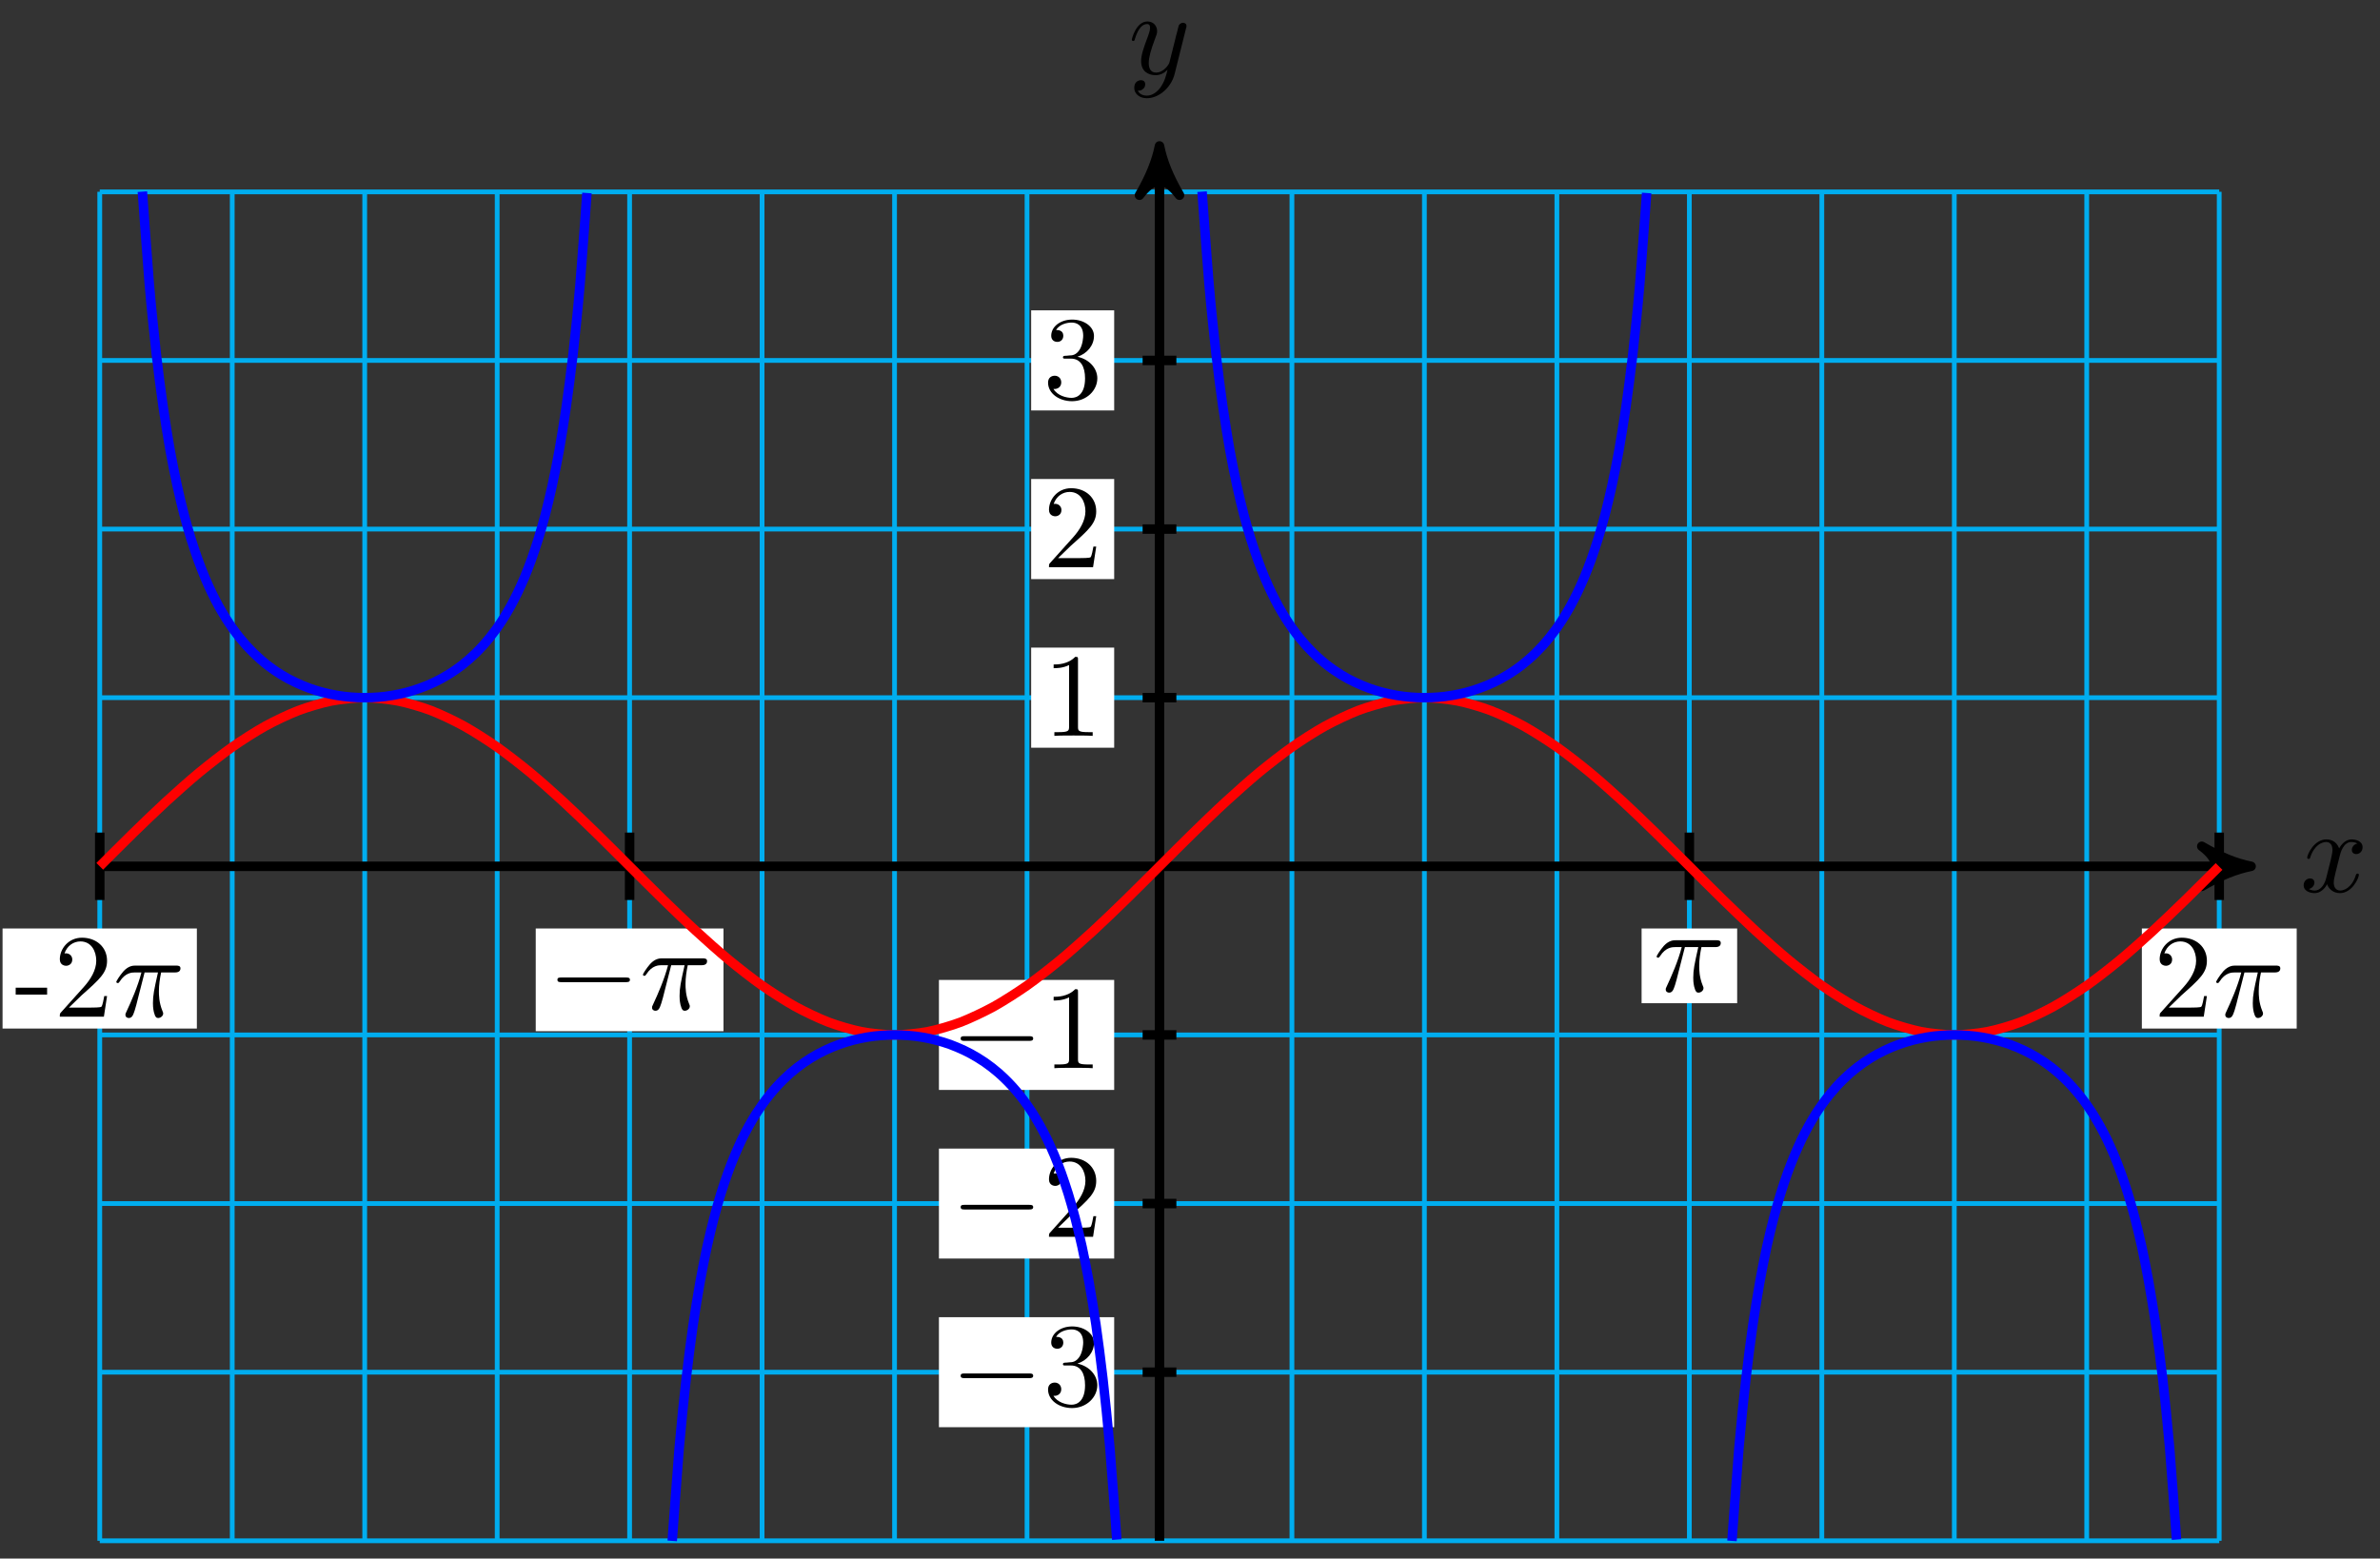 <?xml version="1.0" encoding="UTF-8"?>
<svg xmlns="http://www.w3.org/2000/svg" xmlns:xlink="http://www.w3.org/1999/xlink" width="200pt" height="131pt" viewBox="0 0 200 131" version="1.1">
<rect x="0" y="0" width="200" height="131" fill="#333333" stroke="none"/>
<defs>
<g>
<symbol overflow="visible" id="glyph0-0">
<path style="stroke:none;" d=""/>
</symbol>
<symbol overflow="visible" id="glyph0-1">
<path style="stroke:none;" d="M 3.328 -3.016 C 3.391 -3.266 3.625 -4.188 4.312 -4.188 C 4.359 -4.188 4.609 -4.188 4.812 -4.062 C 4.531 -4 4.344 -3.766 4.344 -3.516 C 4.344 -3.359 4.453 -3.172 4.719 -3.172 C 4.938 -3.172 5.25 -3.344 5.25 -3.75 C 5.25 -4.266 4.672 -4.406 4.328 -4.406 C 3.75 -4.406 3.406 -3.875 3.281 -3.656 C 3.031 -4.312 2.5 -4.406 2.203 -4.406 C 1.172 -4.406 0.594 -3.125 0.594 -2.875 C 0.594 -2.766 0.703 -2.766 0.719 -2.766 C 0.797 -2.766 0.828 -2.797 0.844 -2.875 C 1.188 -3.938 1.844 -4.188 2.188 -4.188 C 2.375 -4.188 2.719 -4.094 2.719 -3.516 C 2.719 -3.203 2.547 -2.547 2.188 -1.141 C 2.031 -0.531 1.672 -0.109 1.234 -0.109 C 1.172 -0.109 0.953 -0.109 0.734 -0.234 C 0.984 -0.297 1.203 -0.5 1.203 -0.781 C 1.203 -1.047 0.984 -1.125 0.844 -1.125 C 0.531 -1.125 0.297 -0.875 0.297 -0.547 C 0.297 -0.094 0.781 0.109 1.219 0.109 C 1.891 0.109 2.25 -0.594 2.266 -0.641 C 2.391 -0.281 2.75 0.109 3.344 0.109 C 4.375 0.109 4.938 -1.172 4.938 -1.422 C 4.938 -1.531 4.859 -1.531 4.828 -1.531 C 4.734 -1.531 4.719 -1.484 4.688 -1.422 C 4.359 -0.344 3.688 -0.109 3.375 -0.109 C 2.984 -0.109 2.828 -0.422 2.828 -0.766 C 2.828 -0.984 2.875 -1.203 2.984 -1.641 Z M 3.328 -3.016 "/>
</symbol>
<symbol overflow="visible" id="glyph0-2">
<path style="stroke:none;" d="M 4.844 -3.797 C 4.891 -3.938 4.891 -3.953 4.891 -4.031 C 4.891 -4.203 4.75 -4.297 4.594 -4.297 C 4.5 -4.297 4.344 -4.234 4.25 -4.094 C 4.234 -4.031 4.141 -3.734 4.109 -3.547 C 4.031 -3.297 3.969 -3.016 3.906 -2.75 L 3.453 -0.953 C 3.422 -0.812 2.984 -0.109 2.328 -0.109 C 1.828 -0.109 1.719 -0.547 1.719 -0.922 C 1.719 -1.375 1.891 -2 2.219 -2.875 C 2.375 -3.281 2.422 -3.391 2.422 -3.594 C 2.422 -4.031 2.109 -4.406 1.609 -4.406 C 0.656 -4.406 0.297 -2.953 0.297 -2.875 C 0.297 -2.766 0.391 -2.766 0.406 -2.766 C 0.516 -2.766 0.516 -2.797 0.562 -2.953 C 0.844 -3.891 1.234 -4.188 1.578 -4.188 C 1.656 -4.188 1.828 -4.188 1.828 -3.875 C 1.828 -3.625 1.719 -3.359 1.656 -3.172 C 1.25 -2.109 1.078 -1.547 1.078 -1.078 C 1.078 -0.188 1.703 0.109 2.297 0.109 C 2.688 0.109 3.016 -0.062 3.297 -0.344 C 3.172 0.172 3.047 0.672 2.656 1.203 C 2.391 1.531 2.016 1.828 1.562 1.828 C 1.422 1.828 0.969 1.797 0.797 1.406 C 0.953 1.406 1.094 1.406 1.219 1.281 C 1.328 1.203 1.422 1.062 1.422 0.875 C 1.422 0.562 1.156 0.531 1.062 0.531 C 0.828 0.531 0.5 0.688 0.5 1.172 C 0.5 1.672 0.938 2.047 1.562 2.047 C 2.578 2.047 3.609 1.141 3.891 0.016 Z M 4.844 -3.797 "/>
</symbol>
<symbol overflow="visible" id="glyph0-3">
<path style="stroke:none;" d="M 2.641 -3.719 L 3.766 -3.719 C 3.438 -2.25 3.344 -1.812 3.344 -1.141 C 3.344 -1 3.344 -0.734 3.422 -0.391 C 3.531 0.047 3.641 0.109 3.781 0.109 C 3.984 0.109 4.203 -0.062 4.203 -0.266 C 4.203 -0.328 4.203 -0.344 4.141 -0.484 C 3.844 -1.203 3.844 -1.859 3.844 -2.141 C 3.844 -2.656 3.922 -3.203 4.031 -3.719 L 5.156 -3.719 C 5.297 -3.719 5.656 -3.719 5.656 -4.062 C 5.656 -4.297 5.438 -4.297 5.25 -4.297 L 1.906 -4.297 C 1.688 -4.297 1.312 -4.297 0.875 -3.828 C 0.531 -3.438 0.266 -2.984 0.266 -2.938 C 0.266 -2.922 0.266 -2.828 0.391 -2.828 C 0.469 -2.828 0.484 -2.875 0.547 -2.953 C 1.031 -3.719 1.609 -3.719 1.812 -3.719 L 2.375 -3.719 C 2.062 -2.516 1.531 -1.312 1.109 -0.406 C 1.031 -0.25 1.031 -0.234 1.031 -0.156 C 1.031 0.031 1.188 0.109 1.312 0.109 C 1.609 0.109 1.688 -0.172 1.812 -0.531 C 1.953 -1 1.953 -1.016 2.078 -1.516 Z M 2.641 -3.719 "/>
</symbol>
<symbol overflow="visible" id="glyph1-0">
<path style="stroke:none;" d=""/>
</symbol>
<symbol overflow="visible" id="glyph1-1">
<path style="stroke:none;" d="M 6.562 -2.297 C 6.734 -2.297 6.922 -2.297 6.922 -2.5 C 6.922 -2.688 6.734 -2.688 6.562 -2.688 L 1.172 -2.688 C 1 -2.688 0.828 -2.688 0.828 -2.5 C 0.828 -2.297 1 -2.297 1.172 -2.297 Z M 6.562 -2.297 "/>
</symbol>
<symbol overflow="visible" id="glyph2-0">
<path style="stroke:none;" d=""/>
</symbol>
<symbol overflow="visible" id="glyph2-1">
<path style="stroke:none;" d="M 2.891 -3.516 C 3.703 -3.781 4.281 -4.469 4.281 -5.266 C 4.281 -6.078 3.406 -6.641 2.453 -6.641 C 1.453 -6.641 0.688 -6.047 0.688 -5.281 C 0.688 -4.953 0.906 -4.766 1.203 -4.766 C 1.5 -4.766 1.703 -4.984 1.703 -5.281 C 1.703 -5.766 1.234 -5.766 1.094 -5.766 C 1.391 -6.266 2.047 -6.391 2.406 -6.391 C 2.828 -6.391 3.375 -6.172 3.375 -5.281 C 3.375 -5.156 3.344 -4.578 3.094 -4.141 C 2.797 -3.656 2.453 -3.625 2.203 -3.625 C 2.125 -3.609 1.891 -3.594 1.812 -3.594 C 1.734 -3.578 1.672 -3.562 1.672 -3.469 C 1.672 -3.359 1.734 -3.359 1.906 -3.359 L 2.344 -3.359 C 3.156 -3.359 3.531 -2.688 3.531 -1.703 C 3.531 -0.344 2.844 -0.062 2.406 -0.062 C 1.969 -0.062 1.219 -0.234 0.875 -0.812 C 1.219 -0.766 1.531 -0.984 1.531 -1.359 C 1.531 -1.719 1.266 -1.922 0.984 -1.922 C 0.734 -1.922 0.422 -1.781 0.422 -1.344 C 0.422 -0.438 1.344 0.219 2.438 0.219 C 3.656 0.219 4.562 -0.688 4.562 -1.703 C 4.562 -2.516 3.922 -3.297 2.891 -3.516 Z M 2.891 -3.516 "/>
</symbol>
<symbol overflow="visible" id="glyph2-2">
<path style="stroke:none;" d="M 1.266 -0.766 L 2.328 -1.797 C 3.875 -3.172 4.469 -3.703 4.469 -4.703 C 4.469 -5.844 3.578 -6.641 2.359 -6.641 C 1.234 -6.641 0.5 -5.719 0.5 -4.828 C 0.5 -4.281 1 -4.281 1.031 -4.281 C 1.203 -4.281 1.547 -4.391 1.547 -4.812 C 1.547 -5.062 1.359 -5.328 1.016 -5.328 C 0.938 -5.328 0.922 -5.328 0.891 -5.312 C 1.109 -5.969 1.656 -6.328 2.234 -6.328 C 3.141 -6.328 3.562 -5.516 3.562 -4.703 C 3.562 -3.906 3.078 -3.125 2.516 -2.5 L 0.609 -0.375 C 0.5 -0.266 0.5 -0.234 0.5 0 L 4.203 0 L 4.469 -1.734 L 4.234 -1.734 C 4.172 -1.438 4.109 -1 4 -0.844 C 3.938 -0.766 3.281 -0.766 3.062 -0.766 Z M 1.266 -0.766 "/>
</symbol>
<symbol overflow="visible" id="glyph2-3">
<path style="stroke:none;" d="M 2.938 -6.375 C 2.938 -6.625 2.938 -6.641 2.703 -6.641 C 2.078 -6 1.203 -6 0.891 -6 L 0.891 -5.688 C 1.094 -5.688 1.672 -5.688 2.188 -5.953 L 2.188 -0.781 C 2.188 -0.422 2.156 -0.312 1.266 -0.312 L 0.953 -0.312 L 0.953 0 C 1.297 -0.031 2.156 -0.031 2.562 -0.031 C 2.953 -0.031 3.828 -0.031 4.172 0 L 4.172 -0.312 L 3.859 -0.312 C 2.953 -0.312 2.938 -0.422 2.938 -0.781 Z M 2.938 -6.375 "/>
</symbol>
<symbol overflow="visible" id="glyph3-0">
<path style="stroke:none;" d=""/>
</symbol>
<symbol overflow="visible" id="glyph3-1">
<path style="stroke:none;" d="M 2.75 -1.859 L 2.75 -2.438 L 0.109 -2.438 L 0.109 -1.859 Z M 2.75 -1.859 "/>
</symbol>
</g>
</defs>
<g id="surface1">
<path style="fill:none;stroke-width:0.399;stroke-linecap:butt;stroke-linejoin:miter;stroke:rgb(0%,67.839%,93.729%);stroke-opacity:1;stroke-miterlimit:10;" d="M -89.053 -56.693 L 89.055 -56.693 M -89.053 -42.522 L 89.055 -42.522 M -89.053 -28.347 L 89.055 -28.347 M -89.053 -14.172 L 89.055 -14.172 M -89.053 -0.001 L 89.055 -0.001 M -89.053 14.174 L 89.055 14.174 M -89.053 28.345 L 89.055 28.345 M -89.053 42.52 L 89.055 42.52 M -89.053 56.687 L 89.055 56.687 M -89.053 -56.693 L -89.053 56.695 M -77.921 -56.693 L -77.921 56.695 M -66.788 -56.693 L -66.788 56.695 M -55.656 -56.693 L -55.656 56.695 M -44.528 -56.693 L -44.528 56.695 M -33.395 -56.693 L -33.395 56.695 M -22.263 -56.693 L -22.263 56.695 M -11.131 -56.693 L -11.131 56.695 M 0.001 -56.693 L 0.001 56.695 M 11.13 -56.693 L 11.13 56.695 M 22.262 -56.693 L 22.262 56.695 M 33.394 -56.693 L 33.394 56.695 M 44.526 -56.693 L 44.526 56.695 M 55.659 -56.693 L 55.659 56.695 M 66.791 -56.693 L 66.791 56.695 M 77.919 -56.693 L 77.919 56.695 M 89.052 -56.693 L 89.052 56.695 " transform="matrix(1,0,0,-1,97.436,72.816)"/>
<path style="fill:none;stroke-width:0.797;stroke-linecap:butt;stroke-linejoin:miter;stroke:rgb(0%,0%,0%);stroke-opacity:1;stroke-miterlimit:10;" d="M -89.053 -0.001 L 90.692 -0.001 " transform="matrix(1,0,0,-1,97.436,72.816)"/>
<path style="fill-rule:nonzero;fill:rgb(0%,0%,0%);fill-opacity:1;stroke-width:0.797;stroke-linecap:butt;stroke-linejoin:round;stroke:rgb(0%,0%,0%);stroke-opacity:1;stroke-miterlimit:10;" d="M 1.035 -0.001 C -0.258 0.261 -1.555 0.776 -3.11 1.683 C -1.555 0.519 -1.555 -0.516 -3.11 -1.684 C -1.555 -0.778 -0.258 -0.259 1.035 -0.001 Z M 1.035 -0.001 " transform="matrix(1,0,0,-1,188.133,72.816)"/>
<g style="fill:rgb(0%,0%,0%);fill-opacity:1;">
  <use xlink:href="#glyph0-1" x="193.287" y="74.961"/>
</g>
<path style="fill:none;stroke-width:0.797;stroke-linecap:butt;stroke-linejoin:miter;stroke:rgb(0%,0%,0%);stroke-opacity:1;stroke-miterlimit:10;" d="M 0.001 -56.693 L 0.001 59.511 " transform="matrix(1,0,0,-1,97.436,72.816)"/>
<path style="fill-rule:nonzero;fill:rgb(0%,0%,0%);fill-opacity:1;stroke-width:0.797;stroke-linecap:butt;stroke-linejoin:round;stroke:rgb(0%,0%,0%);stroke-opacity:1;stroke-miterlimit:10;" d="M 1.035 -0.001 C -0.258 0.26 -1.554 0.776 -3.109 1.682 C -1.554 0.518 -1.554 -0.517 -3.109 -1.685 C -1.554 -0.779 -0.258 -0.259 1.035 -0.001 Z M 1.035 -0.001 " transform="matrix(0,-1,-1,0,97.436,13.301)"/>
<g style="fill:rgb(0%,0%,0%);fill-opacity:1;">
  <use xlink:href="#glyph0-2" x="94.815" y="6.21"/>
</g>
<path style="fill:none;stroke-width:0.797;stroke-linecap:butt;stroke-linejoin:miter;stroke:rgb(0%,0%,0%);stroke-opacity:1;stroke-miterlimit:10;" d="M 1.419 -42.522 L -1.417 -42.522 " transform="matrix(1,0,0,-1,97.436,72.816)"/>
<path style=" stroke:none;fill-rule:nonzero;fill:rgb(100%,100%,100%);fill-opacity:1;" d="M 78.902 119.961 L 93.629 119.961 L 93.629 110.715 L 78.902 110.715 Z M 78.902 119.961 "/>
<g style="fill:rgb(0%,0%,0%);fill-opacity:1;">
  <use xlink:href="#glyph1-1" x="79.9" y="118.133"/>
</g>
<g style="fill:rgb(0%,0%,0%);fill-opacity:1;">
  <use xlink:href="#glyph2-1" x="87.65" y="118.133"/>
</g>
<path style="fill:none;stroke-width:0.797;stroke-linecap:butt;stroke-linejoin:miter;stroke:rgb(0%,0%,0%);stroke-opacity:1;stroke-miterlimit:10;" d="M 1.419 -28.347 L -1.417 -28.347 " transform="matrix(1,0,0,-1,97.436,72.816)"/>
<path style=" stroke:none;fill-rule:nonzero;fill:rgb(100%,100%,100%);fill-opacity:1;" d="M 78.902 105.785 L 93.629 105.785 L 93.629 96.543 L 78.902 96.543 Z M 78.902 105.785 "/>
<g style="fill:rgb(0%,0%,0%);fill-opacity:1;">
  <use xlink:href="#glyph1-1" x="79.9" y="103.959"/>
</g>
<g style="fill:rgb(0%,0%,0%);fill-opacity:1;">
  <use xlink:href="#glyph2-2" x="87.65" y="103.959"/>
</g>
<path style="fill:none;stroke-width:0.797;stroke-linecap:butt;stroke-linejoin:miter;stroke:rgb(0%,0%,0%);stroke-opacity:1;stroke-miterlimit:10;" d="M 1.419 -14.172 L -1.417 -14.172 " transform="matrix(1,0,0,-1,97.436,72.816)"/>
<path style=" stroke:none;fill-rule:nonzero;fill:rgb(100%,100%,100%);fill-opacity:1;" d="M 78.902 91.613 L 93.629 91.613 L 93.629 82.367 L 78.902 82.367 Z M 78.902 91.613 "/>
<g style="fill:rgb(0%,0%,0%);fill-opacity:1;">
  <use xlink:href="#glyph1-1" x="79.9" y="89.785"/>
</g>
<g style="fill:rgb(0%,0%,0%);fill-opacity:1;">
  <use xlink:href="#glyph2-3" x="87.65" y="89.785"/>
</g>
<path style="fill:none;stroke-width:0.797;stroke-linecap:butt;stroke-linejoin:miter;stroke:rgb(0%,0%,0%);stroke-opacity:1;stroke-miterlimit:10;" d="M 1.419 14.174 L -1.417 14.174 " transform="matrix(1,0,0,-1,97.436,72.816)"/>
<path style=" stroke:none;fill-rule:nonzero;fill:rgb(100%,100%,100%);fill-opacity:1;" d="M 86.652 62.848 L 93.629 62.848 L 93.629 54.434 L 86.652 54.434 Z M 86.652 62.848 "/>
<g style="fill:rgb(0%,0%,0%);fill-opacity:1;">
  <use xlink:href="#glyph2-3" x="87.65" y="61.852"/>
</g>
<path style="fill:none;stroke-width:0.797;stroke-linecap:butt;stroke-linejoin:miter;stroke:rgb(0%,0%,0%);stroke-opacity:1;stroke-miterlimit:10;" d="M 1.419 28.345 L -1.417 28.345 " transform="matrix(1,0,0,-1,97.436,72.816)"/>
<path style=" stroke:none;fill-rule:nonzero;fill:rgb(100%,100%,100%);fill-opacity:1;" d="M 86.652 48.676 L 93.629 48.676 L 93.629 40.262 L 86.652 40.262 Z M 86.652 48.676 "/>
<g style="fill:rgb(0%,0%,0%);fill-opacity:1;">
  <use xlink:href="#glyph2-2" x="87.65" y="47.677"/>
</g>
<path style="fill:none;stroke-width:0.797;stroke-linecap:butt;stroke-linejoin:miter;stroke:rgb(0%,0%,0%);stroke-opacity:1;stroke-miterlimit:10;" d="M 1.419 42.52 L -1.417 42.52 " transform="matrix(1,0,0,-1,97.436,72.816)"/>
<path style=" stroke:none;fill-rule:nonzero;fill:rgb(100%,100%,100%);fill-opacity:1;" d="M 86.652 34.5 L 93.629 34.5 L 93.629 26.086 L 86.652 26.086 Z M 86.652 34.5 "/>
<g style="fill:rgb(0%,0%,0%);fill-opacity:1;">
  <use xlink:href="#glyph2-1" x="87.65" y="33.503"/>
</g>
<path style="fill:none;stroke-width:0.797;stroke-linecap:butt;stroke-linejoin:miter;stroke:rgb(0%,0%,0%);stroke-opacity:1;stroke-miterlimit:10;" d="M -89.053 2.835 L -89.053 -2.833 " transform="matrix(1,0,0,-1,97.436,72.816)"/>
<path style=" stroke:none;fill-rule:nonzero;fill:rgb(100%,100%,100%);fill-opacity:1;" d="M 0.215 86.453 L 16.543 86.453 L 16.543 78.043 L 0.215 78.043 Z M 0.215 86.453 "/>
<g style="fill:rgb(0%,0%,0%);fill-opacity:1;">
  <use xlink:href="#glyph3-1" x="1.209" y="85.458"/>
</g>
<g style="fill:rgb(0%,0%,0%);fill-opacity:1;">
  <use xlink:href="#glyph2-2" x="4.527" y="85.458"/>
</g>
<g style="fill:rgb(0%,0%,0%);fill-opacity:1;">
  <use xlink:href="#glyph0-3" x="9.509" y="85.458"/>
</g>
<path style="fill:none;stroke-width:0.797;stroke-linecap:butt;stroke-linejoin:miter;stroke:rgb(0%,0%,0%);stroke-opacity:1;stroke-miterlimit:10;" d="M -44.528 2.835 L -44.528 -2.833 " transform="matrix(1,0,0,-1,97.436,72.816)"/>
<path style=" stroke:none;fill-rule:nonzero;fill:rgb(100%,100%,100%);fill-opacity:1;" d="M 45.02 86.676 L 60.797 86.676 L 60.797 78.043 L 45.02 78.043 Z M 45.02 86.676 "/>
<g style="fill:rgb(0%,0%,0%);fill-opacity:1;">
  <use xlink:href="#glyph1-1" x="46.014" y="84.85"/>
</g>
<g style="fill:rgb(0%,0%,0%);fill-opacity:1;">
  <use xlink:href="#glyph0-3" x="53.763" y="84.85"/>
</g>
<path style="fill:none;stroke-width:0.797;stroke-linecap:butt;stroke-linejoin:miter;stroke:rgb(0%,0%,0%);stroke-opacity:1;stroke-miterlimit:10;" d="M 44.526 2.835 L 44.526 -2.833 " transform="matrix(1,0,0,-1,97.436,72.816)"/>
<path style=" stroke:none;fill-rule:nonzero;fill:rgb(100%,100%,100%);fill-opacity:1;" d="M 137.949 84.324 L 145.98 84.324 L 145.98 78.043 L 137.949 78.043 Z M 137.949 84.324 "/>
<g style="fill:rgb(0%,0%,0%);fill-opacity:1;">
  <use xlink:href="#glyph0-3" x="138.947" y="83.327"/>
</g>
<path style="fill:none;stroke-width:0.797;stroke-linecap:butt;stroke-linejoin:miter;stroke:rgb(0%,0%,0%);stroke-opacity:1;stroke-miterlimit:10;" d="M 89.055 2.835 L 89.055 -2.833 " transform="matrix(1,0,0,-1,97.436,72.816)"/>
<path style=" stroke:none;fill-rule:nonzero;fill:rgb(100%,100%,100%);fill-opacity:1;" d="M 179.988 86.453 L 193 86.453 L 193 78.043 L 179.988 78.043 Z M 179.988 86.453 "/>
<g style="fill:rgb(0%,0%,0%);fill-opacity:1;">
  <use xlink:href="#glyph2-2" x="180.985" y="85.458"/>
</g>
<g style="fill:rgb(0%,0%,0%);fill-opacity:1;">
  <use xlink:href="#glyph0-3" x="185.967" y="85.458"/>
</g>
<path style="fill:none;stroke-width:0.797;stroke-linecap:butt;stroke-linejoin:miter;stroke:rgb(100%,0%,0%);stroke-opacity:1;stroke-miterlimit:10;" d="M -89.053 -0.001 C -89.053 -0.001 -87.045 2.011 -86.272 2.765 C -85.498 3.519 -84.26 4.714 -83.487 5.425 C -82.717 6.132 -81.479 7.237 -80.706 7.874 C -79.932 8.51 -78.694 9.479 -77.924 10.022 C -77.151 10.565 -75.913 11.358 -75.139 11.784 C -74.37 12.209 -73.128 12.799 -72.358 13.092 C -71.585 13.385 -70.347 13.752 -69.573 13.901 C -68.804 14.049 -67.566 14.174 -66.792 14.174 C -66.019 14.174 -64.781 14.049 -64.011 13.901 C -63.238 13.752 -61.999 13.389 -61.226 13.096 C -60.453 12.799 -59.214 12.213 -58.445 11.784 C -57.672 11.358 -56.433 10.565 -55.66 10.022 C -54.89 9.479 -53.652 8.514 -52.879 7.878 C -52.105 7.237 -50.867 6.136 -50.094 5.425 C -49.324 4.718 -48.086 3.519 -47.313 2.769 C -46.539 2.015 -45.301 0.769 -44.532 0.003 C -43.758 -0.762 -42.52 -2.009 -41.747 -2.762 C -40.977 -3.512 -39.739 -4.711 -38.965 -5.418 C -38.192 -6.129 -36.954 -7.235 -36.18 -7.871 C -35.411 -8.508 -34.173 -9.477 -33.399 -10.02 C -32.626 -10.563 -31.388 -11.356 -30.618 -11.781 C -29.845 -12.207 -28.607 -12.797 -27.833 -13.094 C -27.06 -13.387 -25.822 -13.75 -25.052 -13.898 C -24.279 -14.051 -23.04 -14.172 -22.267 -14.172 C -21.498 -14.172 -20.259 -14.051 -19.486 -13.902 C -18.713 -13.754 -17.474 -13.391 -16.701 -13.098 C -15.931 -12.801 -14.693 -12.215 -13.92 -11.789 C -13.146 -11.36 -11.908 -10.567 -11.139 -10.028 C -10.365 -9.485 -9.127 -8.516 -8.354 -7.879 C -7.584 -7.243 -6.346 -6.137 -5.573 -5.43 C -4.799 -4.719 -3.561 -3.524 -2.788 -2.77 C -2.018 -2.02 -0.78 -0.774 -0.006 -0.005 C 0.767 0.761 2.005 2.007 2.775 2.757 C 3.548 3.511 4.786 4.71 5.56 5.417 C 6.333 6.128 7.571 7.229 8.341 7.87 C 9.114 8.506 10.352 9.475 11.126 10.018 C 11.895 10.561 13.133 11.354 13.907 11.78 C 14.68 12.205 15.919 12.795 16.688 13.092 C 17.461 13.385 18.7 13.748 19.473 13.901 C 20.246 14.049 21.485 14.174 22.254 14.174 C 23.028 14.174 24.266 14.053 25.039 13.901 C 25.809 13.752 27.047 13.389 27.82 13.096 C 28.594 12.803 29.832 12.213 30.605 11.788 C 31.375 11.362 32.613 10.569 33.386 10.03 C 34.16 9.487 35.398 8.518 36.167 7.882 C 36.941 7.245 38.179 6.139 38.953 5.432 C 39.722 4.725 40.964 3.526 41.734 2.772 C 42.507 2.022 43.745 0.776 44.519 0.011 C 45.288 -0.759 46.526 -2.001 47.3 -2.755 C 48.073 -3.508 49.311 -4.704 50.081 -5.415 C 50.854 -6.122 52.092 -7.227 52.866 -7.864 C 53.639 -8.504 54.877 -9.473 55.647 -10.016 C 56.42 -10.559 57.659 -11.352 58.432 -11.777 C 59.201 -12.203 60.44 -12.797 61.213 -13.09 C 61.987 -13.383 63.225 -13.746 63.998 -13.898 C 64.768 -14.047 66.006 -14.172 66.779 -14.172 C 67.553 -14.176 68.791 -14.051 69.56 -13.902 C 70.334 -13.754 71.572 -13.391 72.345 -13.098 C 73.115 -12.805 74.357 -12.215 75.126 -11.789 C 75.9 -11.363 77.138 -10.574 77.911 -10.031 C 78.681 -9.489 79.919 -8.524 80.693 -7.883 C 81.466 -7.246 82.704 -6.145 83.474 -5.434 C 84.247 -4.727 85.485 -3.528 86.259 -2.778 C 87.032 -2.024 89.04 -0.013 89.04 -0.013 " transform="matrix(1,0,0,-1,97.436,72.816)"/>
<path style="fill:none;stroke-width:0.797;stroke-linecap:butt;stroke-linejoin:miter;stroke:rgb(0%,0%,100%);stroke-opacity:1;stroke-miterlimit:10;" d="M 3.579 56.707 C 3.579 56.707 4.001 50.824 4.165 48.938 C 4.325 47.051 4.587 44.543 4.747 43.106 C 4.911 41.669 5.169 39.712 5.333 38.583 C 5.493 37.45 5.755 35.876 5.915 34.966 C 6.079 34.056 6.337 32.767 6.501 32.021 C 6.661 31.271 6.923 30.2 7.083 29.576 C 7.247 28.954 7.505 28.052 7.669 27.525 C 7.829 27.001 8.091 26.232 8.251 25.783 C 8.411 25.334 8.673 24.673 8.833 24.283 C 8.997 23.896 9.255 23.322 9.419 22.986 C 9.579 22.65 9.841 22.15 10.001 21.857 C 10.165 21.56 10.423 21.123 10.587 20.865 C 10.747 20.607 11.009 20.221 11.169 19.994 C 11.333 19.764 11.591 19.424 11.755 19.221 C 11.915 19.021 12.177 18.717 12.337 18.537 C 12.501 18.357 12.759 18.092 12.919 17.932 C 13.083 17.772 13.341 17.533 13.505 17.393 C 13.665 17.248 13.926 17.037 14.087 16.908 C 14.251 16.783 14.508 16.596 14.672 16.483 C 14.833 16.369 15.094 16.201 15.254 16.104 C 15.419 16.002 15.676 15.854 15.84 15.764 C 16.001 15.678 16.262 15.545 16.422 15.471 C 16.586 15.393 16.844 15.276 17.008 15.209 C 17.168 15.139 17.43 15.037 17.59 14.979 C 17.75 14.92 18.012 14.834 18.172 14.783 C 18.336 14.733 18.594 14.662 18.758 14.619 C 18.918 14.576 19.18 14.514 19.34 14.479 C 19.504 14.444 19.762 14.397 19.926 14.369 C 20.086 14.342 20.348 14.303 20.508 14.283 C 20.672 14.26 20.93 14.237 21.094 14.221 C 21.254 14.209 21.516 14.194 21.676 14.186 C 21.84 14.178 22.098 14.174 22.258 14.174 C 22.422 14.174 22.68 14.178 22.844 14.186 C 23.004 14.194 23.266 14.209 23.426 14.221 C 23.59 14.233 23.848 14.26 24.012 14.28 C 24.172 14.303 24.434 14.342 24.594 14.369 C 24.758 14.397 25.016 14.444 25.18 14.479 C 25.34 14.514 25.602 14.573 25.762 14.615 C 25.926 14.658 26.184 14.733 26.348 14.783 C 26.508 14.834 26.77 14.92 26.93 14.979 C 27.09 15.037 27.352 15.139 27.512 15.205 C 27.676 15.272 27.934 15.389 28.098 15.463 C 28.258 15.541 28.519 15.674 28.68 15.76 C 28.844 15.85 29.101 15.998 29.265 16.1 C 29.426 16.197 29.687 16.365 29.847 16.479 C 30.012 16.588 30.269 16.779 30.433 16.904 C 30.594 17.029 30.855 17.244 31.015 17.385 C 31.179 17.525 31.437 17.764 31.597 17.924 C 31.761 18.084 32.019 18.35 32.183 18.529 C 32.343 18.709 32.605 19.01 32.765 19.213 C 32.929 19.416 33.187 19.756 33.351 19.982 C 33.511 20.209 33.773 20.596 33.933 20.853 C 34.097 21.111 34.355 21.549 34.519 21.842 C 34.679 22.138 34.941 22.635 35.101 22.97 C 35.265 23.306 35.523 23.881 35.687 24.267 C 35.847 24.654 36.109 25.314 36.269 25.763 C 36.429 26.212 36.691 26.978 36.851 27.505 C 37.015 28.029 37.273 28.927 37.437 29.548 C 37.597 30.169 37.859 31.239 38.019 31.986 C 38.183 32.732 38.441 34.017 38.605 34.927 C 38.765 35.833 39.027 37.407 39.187 38.532 C 39.351 39.661 39.609 41.614 39.773 43.043 C 39.933 44.477 40.195 46.977 40.355 48.856 C 40.519 50.738 40.937 56.593 40.937 56.593 " transform="matrix(1,0,0,-1,97.436,72.816)"/>
<path style="fill:none;stroke-width:0.797;stroke-linecap:butt;stroke-linejoin:miter;stroke:rgb(0%,0%,100%);stroke-opacity:1;stroke-miterlimit:10;" d="M -85.471 56.707 C -85.471 56.707 -85.049 50.824 -84.889 48.938 C -84.729 47.051 -84.467 44.543 -84.307 43.106 C -84.143 41.669 -83.885 39.712 -83.721 38.583 C -83.561 37.45 -83.299 35.876 -83.139 34.966 C -82.975 34.056 -82.717 32.767 -82.553 32.021 C -82.393 31.271 -82.131 30.2 -81.971 29.576 C -81.807 28.954 -81.549 28.052 -81.385 27.525 C -81.225 27.001 -80.963 26.232 -80.803 25.783 C -80.639 25.334 -80.381 24.673 -80.221 24.283 C -80.057 23.896 -79.799 23.322 -79.635 22.986 C -79.475 22.65 -79.213 22.15 -79.053 21.857 C -78.889 21.56 -78.631 21.123 -78.467 20.865 C -78.307 20.607 -78.046 20.221 -77.885 19.994 C -77.721 19.764 -77.464 19.424 -77.299 19.221 C -77.139 19.021 -76.878 18.717 -76.717 18.537 C -76.553 18.357 -76.296 18.092 -76.132 17.932 C -75.971 17.772 -75.71 17.533 -75.55 17.393 C -75.389 17.248 -75.128 17.037 -74.968 16.908 C -74.804 16.783 -74.546 16.596 -74.382 16.483 C -74.222 16.369 -73.96 16.201 -73.8 16.104 C -73.636 16.002 -73.378 15.854 -73.214 15.764 C -73.054 15.678 -72.792 15.545 -72.632 15.471 C -72.468 15.393 -72.21 15.276 -72.046 15.209 C -71.886 15.139 -71.624 15.037 -71.464 14.979 C -71.3 14.92 -71.042 14.834 -70.882 14.783 C -70.718 14.733 -70.46 14.662 -70.296 14.619 C -70.136 14.576 -69.874 14.514 -69.714 14.479 C -69.55 14.444 -69.292 14.397 -69.128 14.369 C -68.968 14.342 -68.706 14.303 -68.546 14.283 C -68.382 14.26 -68.124 14.237 -67.96 14.221 C -67.8 14.209 -67.538 14.194 -67.378 14.186 C -67.214 14.178 -66.956 14.174 -66.792 14.174 C -66.632 14.174 -66.37 14.178 -66.21 14.186 C -66.05 14.194 -65.788 14.209 -65.628 14.221 C -65.464 14.233 -65.206 14.26 -65.042 14.28 C -64.882 14.303 -64.62 14.342 -64.46 14.369 C -64.296 14.397 -64.038 14.444 -63.874 14.479 C -63.714 14.514 -63.453 14.573 -63.292 14.615 C -63.128 14.658 -62.871 14.733 -62.706 14.783 C -62.546 14.834 -62.285 14.92 -62.124 14.979 C -61.96 15.037 -61.703 15.139 -61.542 15.205 C -61.378 15.272 -61.121 15.389 -60.957 15.463 C -60.796 15.541 -60.535 15.674 -60.375 15.76 C -60.211 15.85 -59.953 15.998 -59.789 16.1 C -59.629 16.197 -59.367 16.365 -59.207 16.479 C -59.043 16.588 -58.785 16.779 -58.621 16.904 C -58.461 17.029 -58.199 17.244 -58.039 17.385 C -57.875 17.525 -57.617 17.764 -57.453 17.924 C -57.293 18.084 -57.031 18.35 -56.871 18.529 C -56.711 18.709 -56.449 19.01 -56.289 19.213 C -56.125 19.416 -55.867 19.756 -55.703 19.982 C -55.543 20.209 -55.281 20.596 -55.121 20.853 C -54.957 21.111 -54.699 21.549 -54.535 21.842 C -54.375 22.138 -54.113 22.635 -53.953 22.97 C -53.789 23.306 -53.531 23.881 -53.367 24.267 C -53.207 24.654 -52.945 25.314 -52.785 25.763 C -52.625 26.212 -52.363 26.978 -52.203 27.505 C -52.039 28.029 -51.781 28.927 -51.617 29.548 C -51.457 30.169 -51.195 31.239 -51.035 31.986 C -50.871 32.732 -50.613 34.017 -50.449 34.927 C -50.289 35.833 -50.027 37.407 -49.867 38.532 C -49.703 39.661 -49.445 41.614 -49.281 43.043 C -49.121 44.477 -48.86 46.977 -48.699 48.856 C -48.535 50.738 -48.113 56.593 -48.113 56.593 " transform="matrix(1,0,0,-1,97.436,72.816)"/>
<path style="fill:none;stroke-width:0.797;stroke-linecap:butt;stroke-linejoin:miter;stroke:rgb(0%,0%,100%);stroke-opacity:1;stroke-miterlimit:10;" d="M -40.946 -56.704 C -40.946 -56.704 -40.524 -50.822 -40.364 -48.935 C -40.2 -47.049 -39.942 -44.541 -39.778 -43.104 C -39.618 -41.67 -39.356 -39.709 -39.196 -38.581 C -39.032 -37.452 -38.774 -35.874 -38.61 -34.964 C -38.45 -34.053 -38.188 -32.768 -38.028 -32.018 C -37.864 -31.272 -37.606 -30.202 -37.442 -29.577 C -37.282 -28.952 -37.02 -28.054 -36.86 -27.527 C -36.696 -26.999 -36.438 -26.234 -36.274 -25.784 C -36.114 -25.331 -35.856 -24.671 -35.692 -24.285 C -35.532 -23.898 -35.27 -23.324 -35.11 -22.984 C -34.946 -22.648 -34.688 -22.152 -34.524 -21.855 C -34.364 -21.562 -34.102 -21.125 -33.942 -20.863 C -33.778 -20.605 -33.52 -20.222 -33.356 -19.992 C -33.196 -19.765 -32.935 -19.425 -32.774 -19.222 C -32.61 -19.019 -32.353 -18.718 -32.188 -18.539 C -32.028 -18.359 -31.767 -18.09 -31.606 -17.933 C -31.446 -17.773 -31.185 -17.535 -31.024 -17.39 C -30.86 -17.25 -30.603 -17.035 -30.439 -16.91 C -30.278 -16.785 -30.017 -16.594 -29.857 -16.484 C -29.692 -16.371 -29.435 -16.203 -29.271 -16.101 C -29.11 -16.004 -28.849 -15.851 -28.689 -15.765 C -28.525 -15.676 -28.267 -15.547 -28.103 -15.469 C -27.943 -15.391 -27.681 -15.277 -27.521 -15.207 C -27.357 -15.141 -27.099 -15.039 -26.935 -14.98 C -26.775 -14.922 -26.517 -14.836 -26.353 -14.785 C -26.193 -14.734 -25.931 -14.66 -25.771 -14.617 C -25.607 -14.578 -25.349 -14.516 -25.185 -14.48 C -25.025 -14.445 -24.763 -14.394 -24.603 -14.367 C -24.439 -14.34 -24.181 -14.305 -24.017 -14.281 C -23.857 -14.262 -23.595 -14.234 -23.435 -14.223 C -23.271 -14.207 -23.013 -14.191 -22.849 -14.187 C -22.689 -14.18 -22.427 -14.172 -22.267 -14.172 C -22.107 -14.172 -21.845 -14.18 -21.685 -14.187 C -21.521 -14.191 -21.263 -14.207 -21.099 -14.223 C -20.939 -14.234 -20.677 -14.262 -20.517 -14.281 C -20.353 -14.301 -20.095 -14.34 -19.931 -14.367 C -19.771 -14.394 -19.509 -14.445 -19.349 -14.477 C -19.185 -14.512 -18.927 -14.574 -18.763 -14.617 C -18.603 -14.656 -18.342 -14.734 -18.181 -14.781 C -18.017 -14.832 -17.76 -14.918 -17.595 -14.976 C -17.435 -15.035 -17.177 -15.137 -17.013 -15.207 C -16.853 -15.273 -16.592 -15.387 -16.431 -15.465 C -16.267 -15.543 -16.01 -15.672 -15.846 -15.762 C -15.685 -15.848 -15.424 -16 -15.264 -16.098 C -15.099 -16.199 -14.842 -16.367 -14.678 -16.476 C -14.517 -16.59 -14.256 -16.777 -14.096 -16.902 C -13.932 -17.031 -13.674 -17.242 -13.51 -17.383 C -13.35 -17.527 -13.088 -17.765 -12.928 -17.926 C -12.768 -18.082 -12.506 -18.351 -12.346 -18.531 C -12.182 -18.711 -11.924 -19.011 -11.76 -19.215 C -11.6 -19.414 -11.338 -19.754 -11.178 -19.984 C -11.014 -20.211 -10.756 -20.597 -10.592 -20.855 C -10.432 -21.113 -10.17 -21.55 -10.01 -21.843 C -9.846 -22.136 -9.588 -22.636 -9.424 -22.972 C -9.264 -23.308 -9.002 -23.878 -8.842 -24.265 C -8.678 -24.652 -8.42 -25.312 -8.256 -25.761 C -8.096 -26.21 -7.838 -26.98 -7.674 -27.503 C -7.514 -28.03 -7.252 -28.925 -7.092 -29.55 C -6.928 -30.171 -6.67 -31.241 -6.506 -31.987 C -6.346 -32.733 -6.084 -34.018 -5.924 -34.925 C -5.76 -35.835 -5.502 -37.405 -5.338 -38.534 C -5.178 -39.659 -4.916 -41.612 -4.756 -43.045 C -4.592 -44.479 -4.334 -46.978 -4.17 -48.857 C -4.01 -50.736 -3.588 -56.591 -3.588 -56.591 " transform="matrix(1,0,0,-1,97.436,72.816)"/>
<path style="fill:none;stroke-width:0.797;stroke-linecap:butt;stroke-linejoin:miter;stroke:rgb(0%,0%,100%);stroke-opacity:1;stroke-miterlimit:10;" d="M 48.108 -56.704 C 48.108 -56.704 48.53 -50.822 48.69 -48.935 C 48.854 -47.049 49.112 -44.541 49.276 -43.104 C 49.436 -41.67 49.698 -39.709 49.858 -38.581 C 50.022 -37.452 50.28 -35.874 50.444 -34.964 C 50.604 -34.053 50.866 -32.768 51.026 -32.018 C 51.19 -31.272 51.448 -30.202 51.612 -29.577 C 51.772 -28.952 52.034 -28.054 52.194 -27.527 C 52.354 -26.999 52.616 -26.234 52.776 -25.784 C 52.94 -25.331 53.198 -24.671 53.362 -24.285 C 53.522 -23.898 53.784 -23.324 53.944 -22.984 C 54.108 -22.648 54.366 -22.152 54.53 -21.855 C 54.69 -21.562 54.952 -21.125 55.112 -20.863 C 55.276 -20.605 55.534 -20.222 55.698 -19.992 C 55.858 -19.765 56.12 -19.425 56.28 -19.222 C 56.444 -19.019 56.702 -18.718 56.866 -18.539 C 57.026 -18.359 57.284 -18.09 57.448 -17.933 C 57.608 -17.773 57.87 -17.535 58.03 -17.39 C 58.194 -17.25 58.452 -17.035 58.616 -16.91 C 58.776 -16.785 59.037 -16.594 59.198 -16.484 C 59.362 -16.371 59.619 -16.203 59.783 -16.101 C 59.944 -16.004 60.205 -15.851 60.365 -15.765 C 60.53 -15.676 60.787 -15.547 60.951 -15.469 C 61.112 -15.391 61.373 -15.277 61.533 -15.207 C 61.694 -15.141 61.955 -15.039 62.115 -14.98 C 62.279 -14.922 62.537 -14.836 62.701 -14.785 C 62.861 -14.734 63.123 -14.66 63.283 -14.617 C 63.447 -14.578 63.705 -14.516 63.869 -14.48 C 64.029 -14.445 64.291 -14.394 64.451 -14.367 C 64.615 -14.34 64.873 -14.305 65.037 -14.281 C 65.197 -14.262 65.459 -14.234 65.619 -14.223 C 65.783 -14.207 66.041 -14.191 66.205 -14.187 C 66.365 -14.18 66.623 -14.172 66.787 -14.172 C 66.947 -14.172 67.209 -14.18 67.369 -14.187 C 67.533 -14.191 67.791 -14.207 67.955 -14.223 C 68.115 -14.234 68.377 -14.262 68.537 -14.281 C 68.701 -14.301 68.959 -14.34 69.123 -14.367 C 69.283 -14.394 69.545 -14.445 69.705 -14.477 C 69.869 -14.512 70.127 -14.574 70.291 -14.617 C 70.451 -14.656 70.713 -14.734 70.873 -14.781 C 71.033 -14.832 71.295 -14.918 71.455 -14.976 C 71.619 -15.035 71.877 -15.137 72.041 -15.207 C 72.201 -15.273 72.463 -15.387 72.623 -15.465 C 72.787 -15.543 73.045 -15.672 73.209 -15.762 C 73.369 -15.848 73.63 -16 73.791 -16.098 C 73.955 -16.199 74.212 -16.367 74.377 -16.476 C 74.537 -16.59 74.798 -16.777 74.959 -16.902 C 75.123 -17.031 75.38 -17.242 75.544 -17.383 C 75.705 -17.527 75.962 -17.765 76.126 -17.926 C 76.287 -18.082 76.548 -18.351 76.708 -18.531 C 76.872 -18.711 77.13 -19.011 77.294 -19.215 C 77.454 -19.414 77.716 -19.754 77.876 -19.984 C 78.04 -20.211 78.298 -20.597 78.462 -20.855 C 78.622 -21.113 78.884 -21.55 79.044 -21.843 C 79.208 -22.136 79.466 -22.636 79.63 -22.972 C 79.79 -23.308 80.052 -23.878 80.212 -24.265 C 80.372 -24.652 80.634 -25.312 80.794 -25.761 C 80.958 -26.21 81.216 -26.98 81.38 -27.503 C 81.54 -28.03 81.802 -28.925 81.962 -29.55 C 82.126 -30.171 82.384 -31.241 82.548 -31.987 C 82.708 -32.733 82.97 -34.018 83.13 -34.925 C 83.294 -35.835 83.552 -37.405 83.716 -38.534 C 83.876 -39.659 84.138 -41.612 84.298 -43.045 C 84.462 -44.479 84.72 -46.978 84.884 -48.857 C 85.044 -50.736 85.466 -56.591 85.466 -56.591 " transform="matrix(1,0,0,-1,97.436,72.816)"/>
</g>
</svg>
